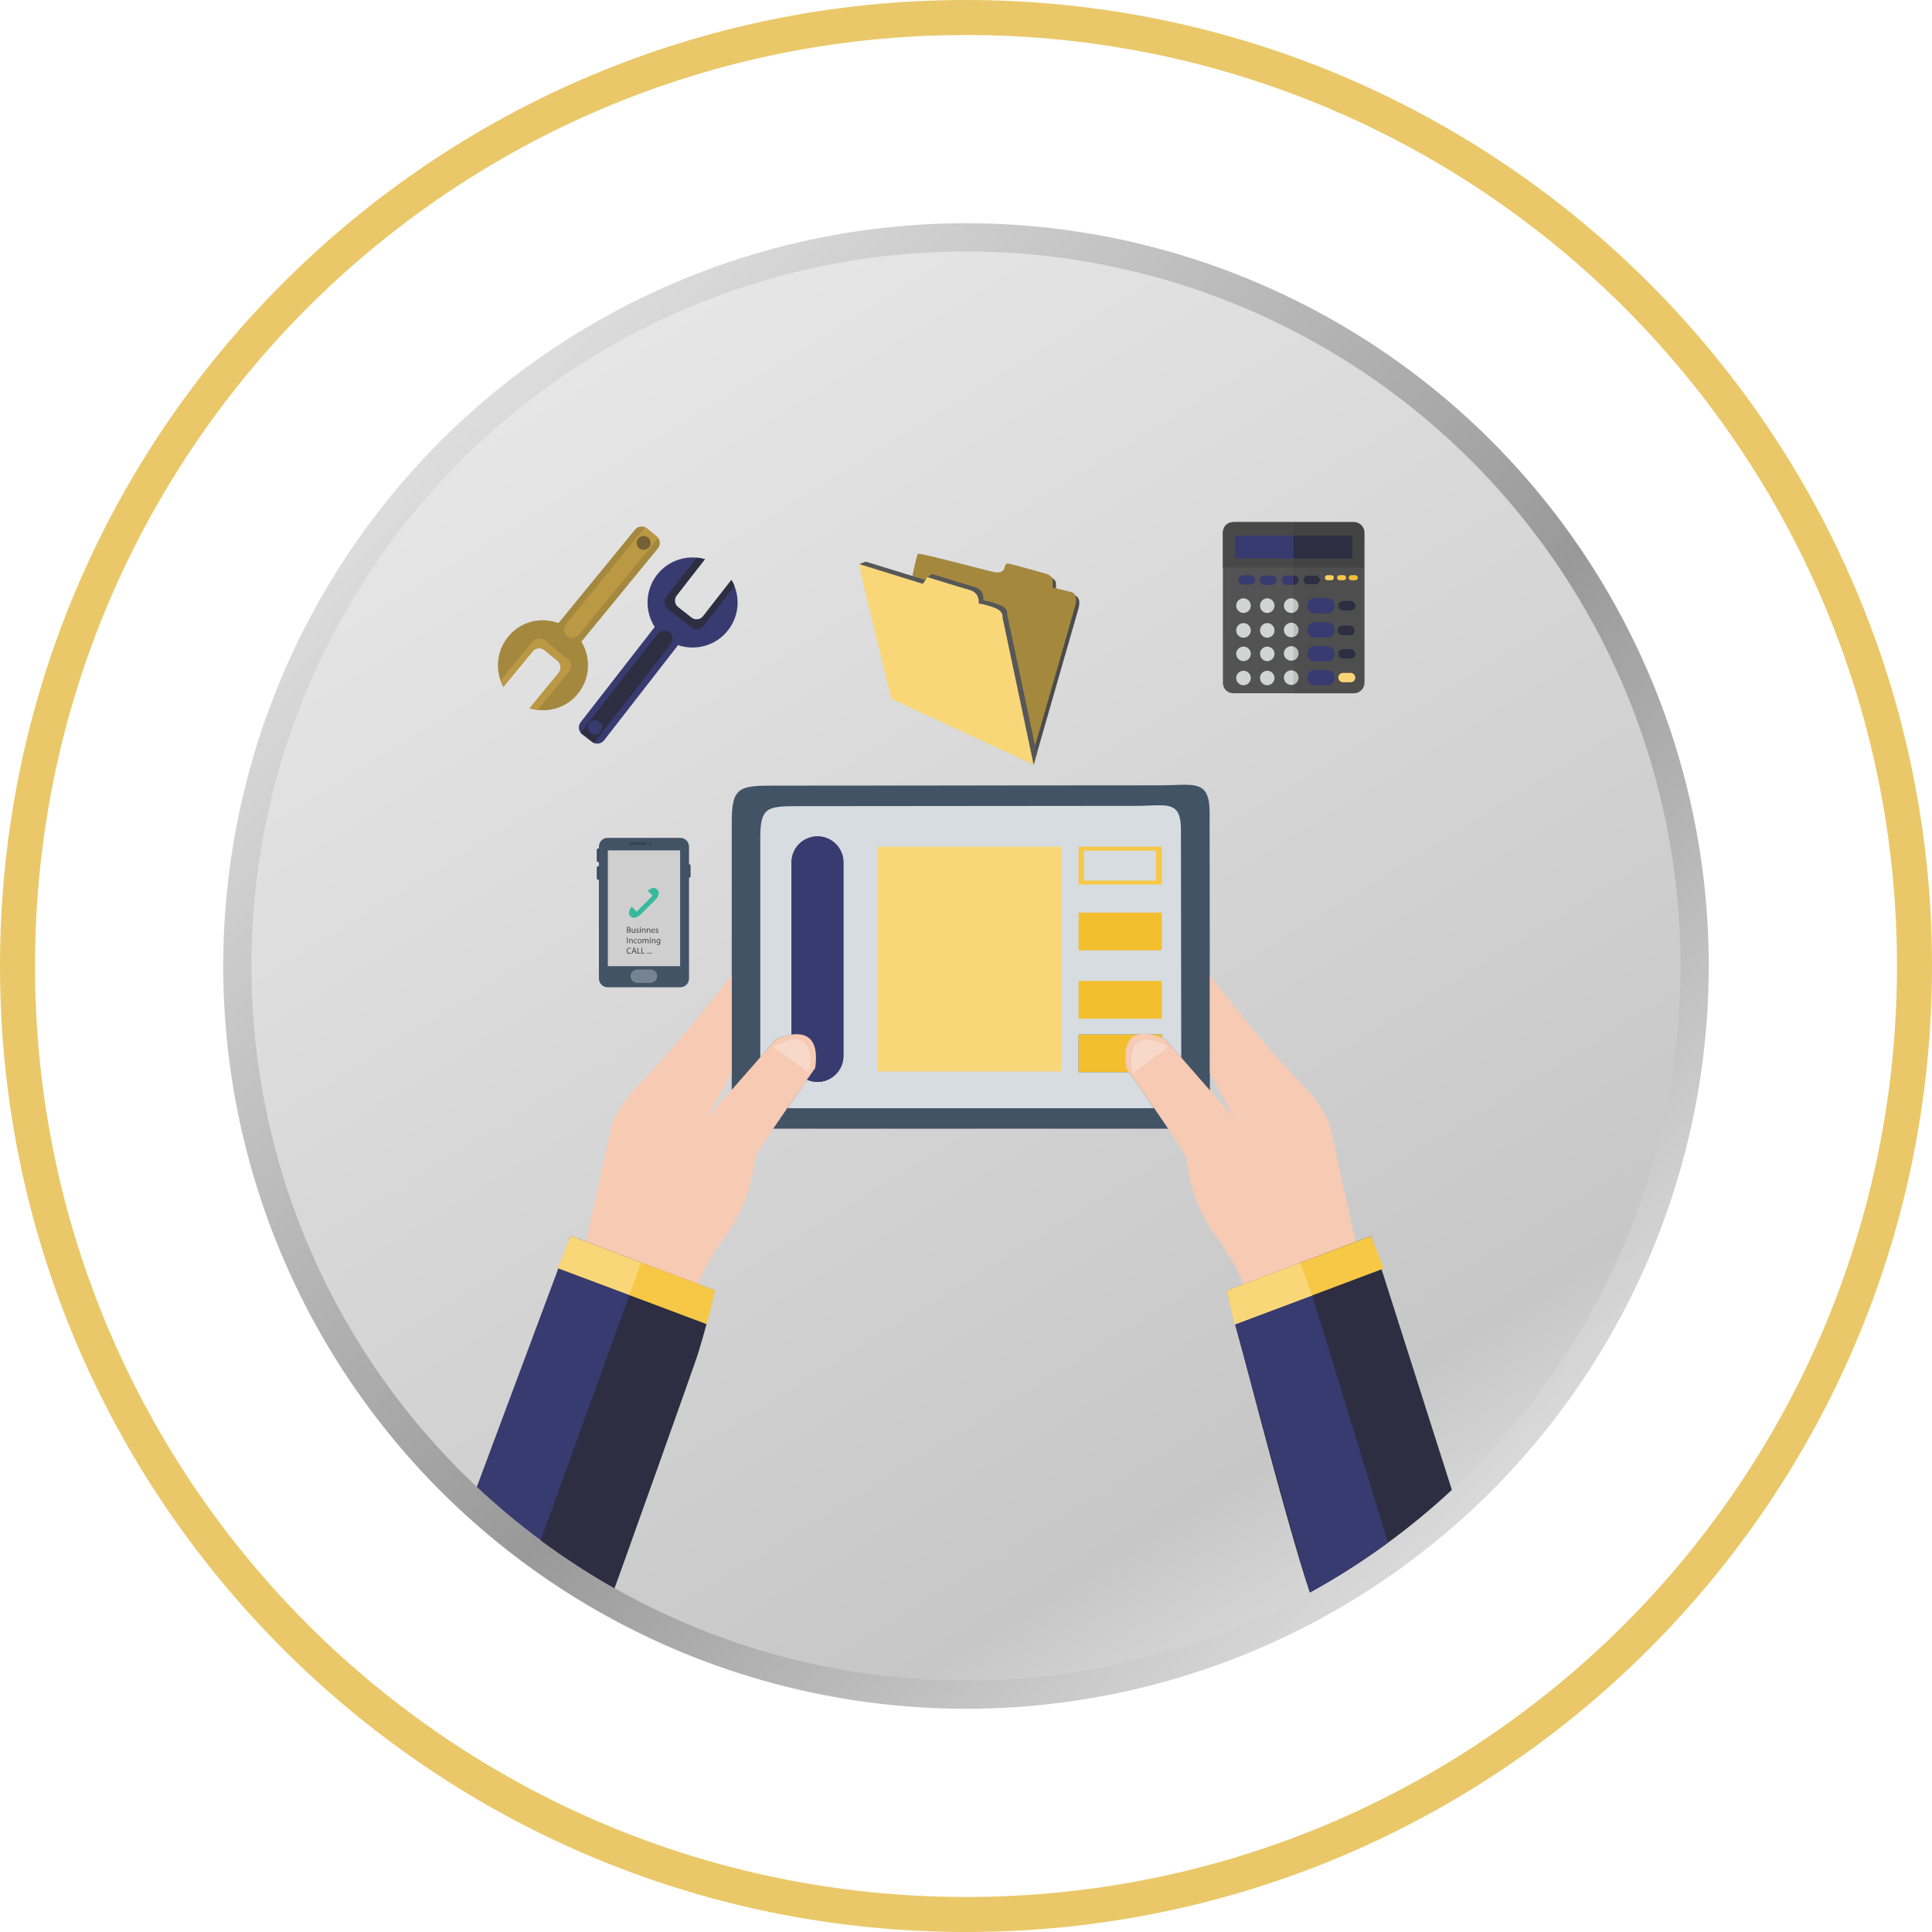 <?xml version="1.0" encoding="UTF-8"?>
<!DOCTYPE svg PUBLIC "-//W3C//DTD SVG 1.1//EN" "http://www.w3.org/Graphics/SVG/1.1/DTD/svg11.dtd">
<!-- Creator: CorelDRAW 2020 (64-Bit) -->
<svg xmlns="http://www.w3.org/2000/svg" xml:space="preserve" width="128px" height="128px" version="1.1" style="shape-rendering:geometricPrecision; text-rendering:geometricPrecision; image-rendering:optimizeQuality; fill-rule:evenodd; clip-rule:evenodd"
viewBox="0 0 128 128"
 xmlns:xlink="http://www.w3.org/1999/xlink"
 xmlns:xodm="http://www.corel.com/coreldraw/odm/2003">
 <defs>
  <style type="text/css">
   <![CDATA[
    .fil19 {fill:#F7A5A2;fill-rule:nonzero}
    .fil27 {fill:#F05968;fill-rule:nonzero}
    .fil25 {fill:#EF4E36;fill-rule:nonzero}
    .fil10 {fill:#F8D9C9;fill-rule:nonzero}
    .fil9 {fill:#F7CAB3;fill-rule:nonzero}
    .fil6 {fill:#F9D779;fill-rule:nonzero}
    .fil32 {fill:#F9D060;fill-rule:nonzero}
    .fil7 {fill:#F6C845;fill-rule:nonzero}
    .fil8 {fill:#F4BF2F;fill-rule:nonzero}
    .fil1 {fill:#EAC869;fill-rule:nonzero}
    .fil4 {fill:#D6DCE0;fill-rule:nonzero}
    .fil29 {fill:#D2D4D4;fill-rule:nonzero}
    .fil35 {fill:#D0CFCF;fill-rule:nonzero}
    .fil12 {fill:#C55C57;fill-rule:nonzero}
    .fil11 {fill:#BB4A3F;fill-rule:nonzero}
    .fil14 {fill:#C7A291;fill-rule:nonzero}
    .fil33 {fill:#BCBFBF;fill-rule:nonzero}
    .fil17 {fill:#BB9843;fill-rule:nonzero}
    .fil16 {fill:#944A47;fill-rule:nonzero}
    .fil15 {fill:#A4883E;fill-rule:nonzero}
    .fil18 {fill:#756137;fill-rule:nonzero}
    .fil24 {fill:#79CDD4;fill-rule:nonzero}
    .fil28 {fill:#84C44C;fill-rule:nonzero}
    .fil36 {fill:#768492;fill-rule:nonzero}
    .fil21 {fill:#565757;fill-rule:nonzero}
    .fil22 {fill:#535353;fill-rule:nonzero}
    .fil30 {fill:#4E4E4E;fill-rule:nonzero}
    .fil20 {fill:#4B4B4B;fill-rule:nonzero}
    .fil23 {fill:#494848;fill-rule:nonzero}
    .fil39 {fill:#474746;fill-rule:nonzero}
    .fil31 {fill:#434343;fill-rule:nonzero}
    .fil38 {fill:#34BA9C;fill-rule:nonzero}
    .fil26 {fill:#456EB4;fill-rule:nonzero}
    .fil3 {fill:#435366;fill-rule:nonzero}
    .fil37 {fill:#38414D;fill-rule:nonzero}
    .fil34 {fill:#36485A;fill-rule:nonzero}
    .fil13 {fill:#2D2E42;fill-rule:nonzero}
    .fil5 {fill:#383B6F;fill-rule:nonzero}
    .fil2 {fill:url(#id0)}
    .fil0 {fill:url(#id1)}
   ]]>
  </style>
  <linearGradient id="id0" gradientUnits="userSpaceOnUse" x1="93.42" y1="113.41" x2="38.46" y2="24.13">
   <stop offset="0" style="stop-opacity:1; stop-color:#E6E6E6"/>
   <stop offset="0.18" style="stop-opacity:1; stop-color:#C7C7C7"/>
   <stop offset="1" style="stop-opacity:1; stop-color:#E6E6E6"/>
  </linearGradient>
  <linearGradient id="id1" gradientUnits="userSpaceOnUse" x1="28.18" y1="19.46" x2="107.09" y2="102.28">
   <stop offset="0" style="stop-opacity:1; stop-color:#E6E6E6"/>
   <stop offset="0.569" style="stop-opacity:1; stop-color:#999999"/>
   <stop offset="1" style="stop-opacity:1; stop-color:#E6E6E6"/>
  </linearGradient>
 </defs>
 <g id="Capa_x0020_1">
  <circle class="fil0" cx="64" cy="64" r="49.21"/>
  <path class="fil1" d="M64 0c17.67,0 33.67,7.16 45.25,18.75 11.59,11.58 18.75,27.58 18.75,45.25 0,17.67 -7.16,33.67 -18.75,45.25 -11.58,11.59 -27.58,18.75 -45.25,18.75 -17.67,0 -33.67,-7.16 -45.25,-18.75 -11.59,-11.58 -18.75,-27.58 -18.75,-45.25 0,-17.67 7.16,-33.67 18.75,-45.25 11.58,-11.59 27.58,-18.75 45.25,-18.75zm43.62 20.38c-11.17,-11.16 -26.59,-18.06 -43.62,-18.06 -17.03,0 -32.45,6.9 -43.62,18.06 -11.16,11.17 -18.06,26.59 -18.06,43.62 0,17.03 6.9,32.45 18.06,43.62 11.17,11.16 26.59,18.06 43.62,18.06 17.03,0 32.45,-6.9 43.62,-18.06 11.16,-11.17 18.06,-26.59 18.06,-43.62 0,-17.03 -6.9,-32.45 -18.06,-43.62z"/>
  <circle class="fil2" cx="64" cy="64" r="47.34"/>
  <path class="fil3" d="M80.16 72.63c0,2.28 -0.3,2.15 -2.58,2.15l-26.61 0c-2.28,0 -2.49,-0.21 -2.49,-2.5l0 -17.82c0,-2.28 0.47,-2.41 2.75,-2.41l25.57 -0.02c2.28,0 3.34,-0.46 3.34,1.82l0.02 18.78z"/>
  <path class="fil4" d="M76.46 73.42c-0.14,0 -0.3,0 -0.47,0l-23.42 0c-0.15,0 -0.28,0 -0.41,-0.01 0.48,-0.7 0.96,-1.38 1.3,-1.88 0.22,0.1 0.45,0.15 0.7,0.15 0.95,0 1.72,-0.77 1.72,-1.72l0 -12.83c0,-0.95 -0.77,-1.72 -1.72,-1.72 -0.95,0 -1.72,0.77 -1.72,1.72l0 11.42c-0.55,0.08 -1.04,0.32 -1.04,0.32l-1.03 1.18 0 -14.52c0,-2.01 0.42,-2.12 2.43,-2.12l22.51 -0.02c0.57,0 1.06,-0.04 1.46,-0.04 1,0 1.47,0.21 1.47,1.64l0.02 15.08 -1.03 -1.18c0,0 -0.1,-0.05 -0.26,-0.12l0 -0.23 -0.77 0c-0.14,-0.03 -0.28,-0.04 -0.42,-0.04 -0.12,0 -0.24,0.01 -0.36,0.04l-3.96 0 0 2.49 3.35 0c0.31,0.44 0.97,1.39 1.65,2.39z"/>
  <path class="fil5" d="M55.88 69.96c0,0.95 -0.77,1.72 -1.72,1.72 -0.95,0 -1.72,-0.77 -1.72,-1.72l0 -12.83c0,-0.95 0.77,-1.72 1.72,-1.72 0.95,0 1.72,0.77 1.72,1.72l0 12.83z"/>
  <polygon class="fil6" points="58.12,70.99 70.34,70.99 70.34,56.1 58.12,56.1 "/>
  <path class="fil7" d="M76.59 58.34l-4.78 0 0 -1.98 4.78 0 0 1.98zm-5.13 -2.24l0 2.5 5.51 0 0 -2.5 -5.51 0z"/>
  <polygon class="fil8" points="71.46,62.96 76.97,62.96 76.97,60.46 71.46,60.46 "/>
  <polygon class="fil8" points="71.46,67.49 76.97,67.49 76.97,64.99 71.46,64.99 "/>
  <polygon class="fil8" points="71.46,71.03 76.97,71.03 76.97,68.54 71.46,68.54 "/>
  <path class="fil9" d="M38.84 82.22l1.63 -7.41c0,0 0.09,-1.2 2.24,-3.36 2.15,-2.15 5.77,-6.84 5.77,-6.84l0 6.46 -1.64 3.01 4.56 -5.21c0,0 3.1,-1.56 2.61,1.89 0,0 -3.9,5.52 -3.98,5.95 -0.09,0.43 -0.18,2.66 -1.9,5.08 -1.72,2.4 -1.8,3.18 -1.8,3.18l-0.35 0.52 -7.14 -3.27z"/>
  <path class="fil5" d="M37.8 81.87l9.56 3.62c0,0 -5.12,15.7 -6.66,19.73 -3.3,-1.87 -6.36,-4.13 -9.11,-6.71l6.21 -16.64z"/>
  <path class="fil6" d="M47.36 85.49l-9.56 -3.62 -0.85 2.15 9.86 3.7c0.36,-1.31 0.55,-2.23 0.55,-2.23z"/>
  <path class="fil10" d="M53.59 71.07l-2.36 -1.73c0.63,-0.34 1.09,-0.47 1.44,-0.47 1.42,0 0.92,2.2 0.92,2.2z"/>
  <path class="fil11" d="M45.26 92.45c0,0 0,0 0,0 0,0 0,0 0,0zm0 -0.01c0,0 0,0 0.01,0 -0.01,0 -0.01,0 -0.01,0zm0.01 -0.01c0,0 0,0 0,0 0,0 0,0 0,0zm0.01 -0.02c0,0 0,0 0,0 0,0 0,0 0,0zm0 -0.01c0,0 0,0 0,0 0,0 0,0 0,0zm0 0c0.01,-0.01 0.01,-0.01 0.01,-0.01 0,0 0,0 -0.01,0.01zm0.01 -0.02c0,0 0,0 0,-0.01l0 0c0,0.01 0,0.01 0,0.01zm0.02 -0.04c0,0 0,0 0,0 0,0 0,0 0,0zm0 -0.01c0,-0.01 0,-0.01 0.01,-0.01 -0.01,0 -0.01,0 -0.01,0.01zm0.01 -0.02c0,0 0,-0.01 0,-0.01 0,0 0,0.01 0,0.01zm0.01 -0.02c0,0 0,-0.01 0,-0.01 0,0 0,0.01 0,0.01zm0 -0.02c0.01,0 0.01,0 0.01,-0.01 0,0.01 0,0.01 -0.01,0.01zm0.01 -0.02c0,0 0,0 0,0 0,0 0,0 0,0zm0.01 -0.01c0,-0.01 0,-0.01 0,-0.01 0,0 0,0 0,0.01zm0.01 -0.02c0,-0.01 0,-0.01 0,-0.01 0,0 0,0 0,0.01zm0 -0.02c0,0 0.01,-0.01 0.01,-0.01 0,0 -0.01,0.01 -0.01,0.01zm0.01 -0.02c0,0 0,-0.01 0,-0.01 0,0 0,0.01 0,0.01zm0.01 -0.01c0,-0.01 0,-0.01 0,-0.02 0,0.01 0,0.01 0,0.02zm0 -0.02c0.01,-0.01 0.01,-0.01 0.01,-0.02 0,0.01 0,0.01 -0.01,0.02zm0.01 -0.02c0,-0.01 0.01,-0.01 0.01,-0.02 0,0.01 -0.01,0.01 -0.01,0.02zm0.01 -0.02c0,-0.01 0,-0.01 0,-0.02 0,0.01 0,0.01 0,0.02zm0.01 -0.02c0,0 0,-0.01 0,-0.01 0,0 0,0.01 0,0.01zm0 -0.02c0.01,-0.01 0.01,-0.02 0.02,-0.04 -0.01,0.02 -0.01,0.03 -0.02,0.04zm0.02 -0.04c0.3,-0.77 0.57,-1.57 0.81,-2.33l0 0c-0.24,0.76 -0.51,1.56 -0.81,2.33z"/>
  <path class="fil12" d="M46.24 89.7l0 0c0.22,-0.71 0.41,-1.38 0.57,-1.98l0 0c-0.16,0.6 -0.35,1.27 -0.57,1.98zm0.7 -2.44c0.04,-0.18 0.08,-0.35 0.13,-0.51 0,0 0,0 0,0 0,-0.01 0,-0.01 0,-0.01 0.04,-0.19 0.09,-0.37 0.12,-0.52 -0.06,0.28 -0.15,0.64 -0.25,1.04zm0.41 -1.76c0.01,0 0.01,-0.01 0.01,-0.01l0 0c0,0 0,0 0,0l0 0c0,0 0,0 -0.01,0.01z"/>
  <path class="fil13" d="M35.82 102.05l5.88 -16.25 5.11 1.92c-0.16,0.6 -0.35,1.27 -0.57,1.98 -0.24,0.76 -5.22,14.72 -5.53,15.52 -1.7,-0.96 -3.33,-2.02 -4.89,-3.17zm11.25 -15.3c0,0 0,0 0,0 0,0 0,0 0,0zm0 -0.01c0.07,-0.3 0.13,-0.56 0.18,-0.76 -0.02,0.07 -0.04,0.15 -0.06,0.24 -0.03,0.15 -0.08,0.33 -0.12,0.52zm0.28 -1.24c0.01,0 0.01,-0.01 0.01,-0.01 0,0 0,0.01 -0.01,0.01l0 0zm0.01 -0.01c0,0 0,0 0,0l0 0c0,0 0,0 0,0z"/>
  <path class="fil7" d="M46.81 87.72l0 0 -5.11 -1.92 0.79 -2.15 4.87 1.84c0,0 0,0 0,0l0 0c0,0 0,0.01 -0.01,0.01 0,0.01 0,0.01 0,0.01 -0.01,0.05 -0.04,0.22 -0.1,0.47 -0.05,0.2 -0.11,0.46 -0.18,0.76 0,0 0,0 0,0.01 0,0 0,0 0,0 -0.05,0.16 -0.09,0.33 -0.13,0.51 -0.04,0.15 -0.08,0.3 -0.13,0.46z"/>
  <path class="fil9" d="M89.8 82.24l-1.63 -7.41c0,0 -0.09,-1.2 -2.24,-3.35 -2.16,-2.16 -5.77,-6.85 -5.77,-6.85l0 6.46 1.63 3.01 -4.56 -5.21c0,0 -3.16,-1.68 -2.6,1.89 0,0 3.89,5.52 3.98,5.95 0.08,0.43 0.17,2.67 1.89,5.08 1.72,2.41 1.81,3.18 1.81,3.18l0.34 0.52 7.15 -3.27z"/>
  <path class="fil13" d="M90.83 81.89l-9.55 3.62c0,0 3.93,15.39 5.5,20 3.42,-1.88 6.58,-4.17 9.41,-6.8l-5.36 -16.82z"/>
  <path class="fil7" d="M81.28 85.51l9.55 -3.62 0.85 2.15 -9.86 3.71c-0.35,-1.32 -0.54,-2.24 -0.54,-2.24z"/>
  <path class="fil10" d="M75.05 71.09c0,0 -0.51,-2.2 0.91,-2.2 0.35,0 0.82,0.13 1.44,0.47l-2.35 1.73z"/>
  <path class="fil11" d="M84.25 93.42c0,0 0,0 0,0 0,0 0,0 0,0zm-0.01 -0.01c0,0 0,0 0,0 0,0 0,0 0,0zm-0.01 -0.01c0,0 0,0 0,0 0,0 0,0 0,0zm-0.02 -0.01c0,0 0,0 0,0 0,0 0,0 0,0zm-0.01 -0.01c0,0 0,0 0,0 0,0 0,0 0,0zm-0.01 0c0,-0.01 0,-0.01 -0.01,-0.01 0.01,0 0.01,0 0.01,0.01zm-0.01 -0.01c-0.01,-0.01 -0.02,-0.01 -0.02,-0.02 0,0.01 0.01,0.01 0.02,0.02zm-0.03 -0.02c0,0 0,0 -0.01,-0.01 0.01,0.01 0.01,0.01 0.01,0.01zm-0.01 -0.01c-0.25,-0.18 -0.46,-0.38 -0.61,-0.61 0.15,0.23 0.36,0.43 0.61,0.61zm-0.62 -0.61c-0.01,-0.01 -0.01,-0.02 -0.02,-0.03 0.01,0.01 0.01,0.02 0.02,0.03zm-0.02 -0.03c0,-0.01 0,-0.01 -0.01,-0.01 0.01,0 0.01,0 0.01,0.01zm-0.01 -0.02c0,0 0,0 0,0 0,0 0,0 0,0zm0 -0.01c-0.01,0 -0.01,-0.01 -0.02,-0.02 0.01,0.01 0.01,0.02 0.02,0.02zm-0.02 -0.02c0,0 0,-0.01 0,-0.01 0,0 0,0.01 0,0.01zm0 -0.01c-0.01,0 -0.01,-0.01 -0.01,-0.01 0,0 0,0.01 0.01,0.01zm-0.01 -0.01c0,0 0,-0.01 -0.01,-0.01 0.01,0 0.01,0.01 0.01,0.01zm-0.01 -0.01c0,-0.01 0,-0.01 0,-0.01 0,0 0,0 0,0.01zm-0.01 -0.02c0,0 0,0 0,0 0,0 0,0 0,0zm0 -0.01c0,0 -0.01,0 -0.01,0 0,0 0.01,0 0.01,0zm-0.01 -0.01c0,0 0,0 0,-0.01 0,0.01 0,0.01 0,0.01zm0 -0.01c-0.01,0 -0.01,0 -0.01,-0.01 0,0.01 0,0.01 0.01,0.01zm-0.01 -0.01c0,0 0,-0.01 0,-0.01 0,0 0,0.01 0,0.01zm-0.01 -0.01c0,0 0,-0.01 0,-0.01 0,0 0,0.01 0,0.01zm0 -0.01c0,-0.01 0,-0.01 -0.01,-0.01 0.01,0 0.01,0 0.01,0.01zm-0.01 -0.02c0,0 0,0 0,0 0,0 0,0 0,0zm0 -0.01c0,0 -0.01,0 -0.01,0 0,0 0.01,0 0.01,0zm-0.01 -0.01c0,0 0,0 -0.01,-0.01 0.01,0.01 0.01,0.01 0.01,0.01zm-0.01 -0.01c0,0 0,-0.01 0,-0.01 0,0 0,0.01 0,0.01zm0 -0.01c0,-0.01 -0.01,-0.01 -0.01,-0.01 0,0 0.01,0 0.01,0.01zm-0.01 -0.02c0,0 0,0 0,0 0,0 0,0 0,0zm0 -0.01c0,0 -0.01,0 -0.01,-0.01 0,0.01 0.01,0.01 0.01,0.01zm-0.01 -0.01c0,0 0,0 0,-0.01 0,0.01 0,0.01 0,0.01zm0 -0.01c0,0 -0.01,-0.01 -0.01,-0.01 0,0 0.01,0.01 0.01,0.01zm-0.01 -0.01c0,-0.01 0,-0.01 0,-0.01 0,0 0,0 0,0.01zm0 -0.01c0,-0.01 -0.01,-0.01 -0.01,-0.01l0 0c0,0 0.01,0 0.01,0.01zm-0.02 -0.05c0,0 0,0 0,0 0,0 0,0 0,0zm-0.01 -0.02c0,0 0,0 0,0 0,0 0,0 0,0zm-0.01 -0.01c0,0 0,-0.01 0,-0.01 0,0 0,0.01 0,0.01zm0 -0.02c0,0 0,0 -0.01,-0.01 0.01,0.01 0.01,0.01 0.01,0.01zm-0.01 -0.02c0,0 0,0 0,-0.01 0,0.01 0,0.01 0,0.01zm-0.01 -0.01c0,-0.01 0,-0.01 0,-0.01 0,0 0,0 0,0.01zm0 -0.02c0,-0.01 0,-0.01 -0.01,-0.01 0.01,0 0.01,0 0.01,0.01zm-0.01 -0.02c0,0 0,-0.01 0,-0.01 0,0 0,0.01 0,0.01zm-0.01 -0.02c0,0 0,-0.01 0,-0.01 0,0 0,0.01 0,0.01zm0 -0.02c0,0 -0.01,0 -0.01,-0.01 0,0.01 0.01,0.01 0.01,0.01zm-0.01 -0.02c0,0 -0.01,0 -0.01,0 0,0 0.01,0 0.01,0zm-0.01 -0.01c0,-0.01 0,-0.01 0,-0.01 0,0 0,0 0,0.01zm0 -0.02c-0.01,-0.01 -0.01,-0.01 -0.01,-0.01 0,0 0,0 0.01,0.01zm-0.01 -0.02c-0.01,0 -0.01,-0.01 -0.01,-0.01 0,0 0,0.01 0.01,0.01zm-0.01 -0.02c0,0 0,-0.01 -0.01,-0.01 0.01,0 0.01,0.01 0.01,0.01zm-0.01 -0.02c-0.48,-1.22 -0.88,-2.49 -1.19,-3.59l0 0c0.31,1.1 0.72,2.37 1.19,3.59z"/>
  <path class="fil12" d="M82.03 88.5c-0.45,-1.58 -0.71,-2.8 -0.75,-2.97 0,-0.01 0,-0.02 0,-0.02 0,0.03 0.1,0.51 0.29,1.25 0,0 0,0 0,0.01 0,0 0,0 0,0 0.07,0.29 0.16,0.62 0.25,0.98l0 0c0.07,0.23 0.14,0.48 0.21,0.75l0 0zm-0.75 -2.99l1.1 -0.42 0 0 -1.1 0.42z"/>
  <polygon class="fil14" points="82.38,85.09 82.38,85.09 86.14,83.67 "/>
  <path class="fil5" d="M86.79 105.5c-0.86,-2.7 -4.47,-15.97 -4.76,-17 -0.07,-0.27 -0.14,-0.52 -0.21,-0.76l5.12 -1.91 5.02 16.37c-1.64,1.21 -3.37,2.31 -5.17,3.3zm-5.22 -18.73c0,0 0,0 0,0 0,0 0,0 0,0zm0 -0.01c-0.19,-0.74 -0.29,-1.22 -0.29,-1.25l0 0c0,0.03 0.1,0.51 0.29,1.25z"/>
  <path class="fil6" d="M81.82 87.75c-0.09,-0.36 -0.18,-0.69 -0.25,-0.98 0,0 0,0 0,0 0,-0.01 0,-0.01 0,-0.01 -0.19,-0.74 -0.29,-1.22 -0.29,-1.25 0,0 0,0 0,0l0 0 4.86 -1.84 0.8 2.16 -5.12 1.92z"/>
  <path class="fil15" d="M38.52 42.51c0,0 0.01,-0.01 0.01,-0.01l5.06 -6.17c0.19,-0.24 0.16,-0.59 -0.08,-0.79l-0.65 -0.53c-0.24,-0.2 -0.59,-0.16 -0.79,0.08l-5.05 6.17c-0.01,0 -0.01,0.01 -0.02,0.02 -1.16,-0.43 -2.51,-0.11 -3.33,0.9 -0.8,0.97 -0.88,2.29 -0.32,3.33l1.94 -2.36c0.19,-0.24 0.54,-0.27 0.78,-0.08l0.87 0.71c0.24,0.2 0.27,0.55 0.08,0.79l-1.93 2.35c1.12,0.35 2.4,0.02 3.19,-0.95 0.83,-1.01 0.88,-2.4 0.24,-3.46z"/>
  <path class="fil16" d="M33.17 45.09c0,0 0,-0.01 0,-0.01l0 0c0,0 0,0.01 0,0.01z"/>
  <path class="fil17" d="M35.63 47.04c-0.19,-0.02 -0.37,-0.06 -0.54,-0.12l0 0 1.93 -2.35c0.08,-0.11 0.12,-0.23 0.12,-0.36 0,-0.16 -0.07,-0.32 -0.2,-0.43l-0.87 -0.71c-0.1,-0.08 -0.23,-0.12 -0.35,-0.12 -0.16,0 -0.32,0.06 -0.43,0.2l-1.94 2.36 0 0c-0.07,-0.14 -0.13,-0.28 -0.18,-0.42 0,0 0,-0.01 0,-0.01l2.12 -2.59c0.11,-0.13 0.27,-0.2 0.43,-0.2 0.13,0 0.25,0.04 0.36,0.12l1.56 1.28c0.24,0.2 0.28,0.55 0.08,0.79l-2.09 2.56z"/>
  <path class="fil17" d="M37.88 42.26c-0.12,0 -0.23,-0.04 -0.33,-0.11 -0.23,-0.2 -0.25,-0.58 -0.02,-0.85l5.21 -6.36c0.04,0.02 0.08,0.04 0.12,0.07l0.65 0.53c0.03,0.03 0.07,0.07 0.09,0.1l-5.21 6.37c-0.13,0.16 -0.32,0.25 -0.51,0.25zm4.76 -6.75c-0.13,0 -0.27,0.06 -0.36,0.17 -0.16,0.19 -0.13,0.48 0.07,0.64 0.08,0.07 0.19,0.11 0.29,0.11 0.13,0 0.26,-0.06 0.36,-0.17 0.16,-0.2 0.13,-0.49 -0.07,-0.65 -0.08,-0.07 -0.19,-0.1 -0.29,-0.1z"/>
  <path class="fil18" d="M42.64 36.43c-0.1,0 -0.21,-0.04 -0.29,-0.11 -0.2,-0.16 -0.23,-0.45 -0.07,-0.64 0.09,-0.11 0.23,-0.17 0.36,-0.17 0.1,0 0.21,0.03 0.29,0.1 0.2,0.16 0.23,0.45 0.07,0.65 -0.1,0.11 -0.23,0.17 -0.36,0.17z"/>
  <path class="fil5" d="M43.38 41.54c0,0.01 -0.01,0.01 -0.02,0.02l-4.89 6.29c-0.19,0.25 -0.15,0.6 0.1,0.79l0.66 0.51c0.24,0.19 0.59,0.15 0.79,-0.1l4.89 -6.29c0,0 0.01,-0.01 0.01,-0.02 1.17,0.4 2.52,0.04 3.32,-0.99 0.77,-0.99 0.82,-2.31 0.22,-3.33l-1.87 2.4c-0.19,0.25 -0.54,0.29 -0.78,0.1l-0.88 -0.69c-0.25,-0.18 -0.29,-0.54 -0.1,-0.78l1.87 -2.4c-1.14,-0.33 -2.4,0.05 -3.17,1.03 -0.8,1.04 -0.82,2.43 -0.15,3.46z"/>
  <g>
   <path class="fil16" d="M48.66 38.84c-0.05,-0.15 -0.12,-0.28 -0.2,-0.42 0.08,0.14 0.15,0.27 0.2,0.42l0 0 0 0zm-1.98 -1.8c0,0 0,0 0,0 0,0 0,0 0,0zm-0.01 0c0,0 -0.01,0 -0.01,0 0,0 0.01,0 0.01,0zm-0.02 -0.01c0,0 0,0 -0.01,0 0.01,0 0.01,0 0.01,0zm-0.01 0c-0.01,0 -0.01,0 -0.01,0 0,0 0,0 0.01,0zm-0.02 0c0,-0.01 0,-0.01 -0.01,-0.01 0.01,0 0.01,0 0.01,0.01zm-0.02 -0.01l0 0 0 0zm-0.02 0c0,0 0,0 0,0 0,0 0,0 0,0z"/>
  </g>
  <path class="fil13" d="M46.16 41.7c-0.12,0 -0.24,-0.04 -0.34,-0.12l-1.59 -1.24c-0.25,-0.19 -0.29,-0.54 -0.1,-0.79l2.03 -2.6c0.14,0.01 0.28,0.03 0.42,0.07 0,0 0,0 0,0 0.01,0 0.01,0 0.02,0l0 0c0,0 0.01,0 0.01,0 0.01,0 0.01,0 0.01,0.01 0,0 0,0 0.01,0 0,0 0,0 0.01,0 0,0 0,0 0,0 0.01,0 0.01,0 0.01,0 0.01,0.01 0.01,0.01 0.01,0.01 0,0 0.01,0 0.01,0 0,0 0.01,0 0.01,0 0,0 0,0 0,0 0.01,0 0.01,0.01 0.02,0.01l-1.87 2.4c-0.08,0.1 -0.12,0.22 -0.12,0.35 0,0.16 0.08,0.33 0.22,0.43l0.88 0.69c0.1,0.08 0.22,0.12 0.34,0.12 0.17,0 0.33,-0.07 0.44,-0.22l1.87 -2.4 0 0c0.08,0.14 0.15,0.27 0.2,0.42l-2.05 2.64c-0.11,0.14 -0.28,0.22 -0.45,0.22z"/>
  <path class="fil19" d="M39.23 49.15l0 0 -0.66 -0.51c0,0 -0.01,-0.01 -0.01,-0.01 0,0 0.01,0.01 0.01,0.01l0.66 0.51 0 0zm-0.67 -0.52c0,0 0,0 0,0 0,0 0,0 0,0z"/>
  <path class="fil13" d="M39.35 49.22c-0.04,-0.01 -0.08,-0.04 -0.12,-0.07l0 0 -0.66 -0.51c0,0 -0.01,-0.01 -0.01,-0.01 0,0 0,0 0,0 0,0 0,0 0,0 -0.04,-0.03 -0.07,-0.06 -0.09,-0.09l5.05 -6.49c0.13,-0.18 0.33,-0.27 0.52,-0.27 0.11,0 0.22,0.03 0.31,0.1 0.25,0.19 0.27,0.57 0.05,0.85l-5.05 6.49zm0.08 -1.49c-0.14,0 -0.28,0.06 -0.37,0.18 -0.16,0.2 -0.12,0.49 0.08,0.64 0.09,0.07 0.19,0.1 0.28,0.1 0.14,0 0.28,-0.06 0.37,-0.18 0.16,-0.2 0.12,-0.49 -0.08,-0.64 -0.09,-0.07 -0.19,-0.1 -0.28,-0.1z"/>
  <path class="fil5" d="M39.42 48.65c-0.09,0 -0.19,-0.03 -0.28,-0.1 -0.2,-0.15 -0.24,-0.44 -0.08,-0.64 0.09,-0.12 0.23,-0.18 0.37,-0.18 0.09,0 0.19,0.03 0.28,0.1 0.2,0.15 0.24,0.44 0.08,0.64 -0.09,0.12 -0.23,0.18 -0.37,0.18z"/>
  <path class="fil20" d="M60.55 38.85c0,0 0.38,-1.95 0.49,-1.95 0.1,0 0.48,0.05 2.06,0.45 1.57,0.41 2.91,0.75 2.91,0.75 0,0 0.58,0.17 0.72,-0.23 0.14,-0.39 0.07,-0.39 0.86,-0.18 0.79,0.2 1.99,0.55 1.99,0.55 0,0 0.38,0.13 0.38,0.41 0,0.27 0,0.48 0,0.48l1.24 0.31c0,0 0.48,0.1 0.24,0.92 -0.24,0.83 -2.96,10.3 -2.96,10.3l-7.93 -11.81z"/>
  <path class="fil15" d="M60.35 38.65c0,0 0.38,-1.96 0.48,-1.96 0.1,0 0.48,0.06 2.06,0.46 1.58,0.4 2.91,0.74 2.91,0.74 0,0 0.59,0.17 0.73,-0.22 0.13,-0.4 0.06,-0.4 0.85,-0.19 0.79,0.21 1.99,0.55 1.99,0.55 0,0 0.38,0.14 0.38,0.41 0,0.28 0,0.48 0,0.48l1.24 0.31c0,0 0.48,0.1 0.24,0.93 -0.24,0.82 -2.95,10.29 -2.95,10.29l-7.93 -11.8z"/>
  <path class="fil21" d="M68.69 49.95l-1.96 -9.24c0,0 0.11,-0.42 -0.55,-0.65 -0.65,-0.25 -1.03,-0.28 -1.03,-0.28 0,0 0.12,-0.69 -0.59,-0.89 -0.71,-0.21 -2.81,-0.86 -2.81,-0.86l-0.3 0.21 0 0.23 -4.09 -1.26 -0.4 0.14 2.39 8.75 9.13 4.56 0.21 -0.71z"/>
  <path class="fil6" d="M68.48 50.66l-2.06 -9.75c0,0 0.11,-0.41 -0.54,-0.65 -0.66,-0.24 -1.04,-0.27 -1.04,-0.27 0,0 0.12,-0.69 -0.59,-0.9 -0.71,-0.2 -2.8,-0.85 -2.8,-0.85l-0.31 0.44 -4.09 -1.27c0,0 -0.2,-0.34 0,0.65 0.21,1 2,8.24 2,8.24l9.43 4.36z"/>
  <path class="fil22" d="M90.39 45.24c0,0.38 -0.31,0.69 -0.69,0.69l-7.99 0c-0.39,0 -0.69,-0.31 -0.69,-0.69l0 -9.96c0,-0.38 0.3,-0.69 0.69,-0.69l7.99 0c0.38,0 0.69,0.31 0.69,0.69l0 9.96z"/>
  <path class="fil23" d="M85.7 37.6l-4.68 0 0 -2.32c0,-0.38 0.3,-0.69 0.69,-0.69l7.99 0c0.38,0 0.69,0.31 0.69,0.69l0 0c0,-0.38 -0.34,-0.69 -0.77,-0.69l-3.92 0 0 0.89 -3.89 0 0 1.52 3.89 0 0 0.6z"/>
  <polygon class="fil5" points="81.81,37 89.6,37 89.6,35.48 81.81,35.48 "/>
  <path class="fil5" d="M83.16 38.42c0,0.17 -0.14,0.31 -0.32,0.31l-0.49 0c-0.17,0 -0.31,-0.14 -0.31,-0.31 0,-0.17 0.14,-0.31 0.31,-0.31l0.49 0c0.18,0 0.32,0.14 0.32,0.31z"/>
  <path class="fil5" d="M84.58 38.44c0,0.17 -0.15,0.31 -0.32,0.31l-0.49 0c-0.17,0 -0.31,-0.14 -0.31,-0.31 0,-0.17 0.14,-0.31 0.31,-0.31l0.49 0c0.17,0 0.32,0.14 0.32,0.31z"/>
  <path class="fil5" d="M86.03 38.44c0,0.17 -0.14,0.31 -0.32,0.31l-0.49 0c-0.17,0 -0.3,-0.14 -0.3,-0.31 0,-0.17 0.13,-0.31 0.3,-0.31l0.49 0c0.18,0 0.32,0.14 0.32,0.31z"/>
  <path class="fil5" d="M88.43 40.13c0,0.28 -0.23,0.51 -0.51,0.51l-0.8 0c-0.29,0 -0.51,-0.23 -0.51,-0.51 0,-0.29 0.22,-0.51 0.51,-0.51l0.8 0c0.28,0 0.51,0.22 0.51,0.51z"/>
  <path class="fil5" d="M88.43 41.74c0,0.28 -0.23,0.51 -0.51,0.51l-0.8 0c-0.29,0 -0.51,-0.23 -0.51,-0.51 0,-0.28 0.22,-0.51 0.51,-0.51l0.8 0c0.28,0 0.51,0.23 0.51,0.51z"/>
  <path class="fil5" d="M88.43 43.32c0,0.28 -0.23,0.51 -0.51,0.51l-0.8 0c-0.29,0 -0.51,-0.23 -0.51,-0.51 0,-0.28 0.22,-0.51 0.51,-0.51l0.8 0c0.28,0 0.51,0.23 0.51,0.51z"/>
  <path class="fil5" d="M88.43 44.89c0,0.29 -0.23,0.51 -0.51,0.51l-0.8 0c-0.29,0 -0.51,-0.22 -0.51,-0.51 0,-0.28 0.22,-0.51 0.51,-0.51l0.8 0c0.28,0 0.51,0.23 0.51,0.51z"/>
  <path class="fil24" d="M87.46 38.42c0,0.17 -0.14,0.31 -0.31,0.31l-0.49 0c-0.18,0 -0.31,-0.14 -0.31,-0.31 0,-0.17 0.13,-0.31 0.31,-0.31l0.49 0c0.17,0 0.31,0.14 0.31,0.31z"/>
  <path class="fil13" d="M89.79 40.13c0,0.17 -0.14,0.31 -0.31,0.31l-0.49 0c-0.18,0 -0.32,-0.14 -0.32,-0.31 0,-0.18 0.14,-0.31 0.32,-0.31l0.49 0c0.17,0 0.31,0.13 0.31,0.31z"/>
  <path class="fil13" d="M89.74 41.77c0,0.17 -0.14,0.31 -0.31,0.31l-0.49 0c-0.17,0 -0.31,-0.14 -0.31,-0.31 0,-0.18 0.14,-0.32 0.31,-0.32l0.49 0c0.17,0 0.31,0.14 0.31,0.32z"/>
  <path class="fil13" d="M89.79 43.32c0,0.17 -0.14,0.31 -0.31,0.31l-0.49 0c-0.18,0 -0.32,-0.14 -0.32,-0.31 0,-0.17 0.14,-0.31 0.32,-0.31l0.49 0c0.17,0 0.31,0.14 0.31,0.31z"/>
  <path class="fil25" d="M89.79 44.89c0,0.18 -0.14,0.31 -0.31,0.31l-0.49 0c-0.18,0 -0.32,-0.13 -0.32,-0.31 0,-0.17 0.14,-0.31 0.32,-0.31l0.49 0c0.17,0 0.31,0.14 0.31,0.31z"/>
  <path class="fil26" d="M88.37 38.27c0,0.09 -0.07,0.17 -0.16,0.17l-0.27 0c-0.09,0 -0.16,-0.08 -0.16,-0.17 0,-0.09 0.07,-0.16 0.16,-0.16l0.27 0c0.09,0 0.16,0.07 0.16,0.16z"/>
  <path class="fil27" d="M89.18 38.27c0,0.09 -0.07,0.17 -0.16,0.17l-0.26 0c-0.1,0 -0.17,-0.08 -0.17,-0.17 0,-0.09 0.07,-0.16 0.17,-0.16l0.26 0c0.09,0 0.16,0.07 0.16,0.16z"/>
  <path class="fil28" d="M89.96 38.27c0,0.09 -0.08,0.17 -0.17,0.17l-0.26 0c-0.09,0 -0.17,-0.08 -0.17,-0.17 0,-0.09 0.08,-0.16 0.17,-0.16l0.26 0c0.09,0 0.17,0.07 0.17,0.16z"/>
  <path class="fil29" d="M82.87 40.13c0,0.26 -0.22,0.48 -0.49,0.48 -0.26,0 -0.48,-0.22 -0.48,-0.48 0,-0.27 0.22,-0.49 0.48,-0.49 0.27,0 0.49,0.22 0.49,0.49z"/>
  <path class="fil29" d="M82.87 41.77c0,0.26 -0.22,0.48 -0.49,0.48 -0.26,0 -0.48,-0.22 -0.48,-0.48 0,-0.27 0.22,-0.49 0.48,-0.49 0.27,0 0.49,0.22 0.49,0.49z"/>
  <path class="fil29" d="M82.87 43.32c0,0.26 -0.22,0.48 -0.49,0.48 -0.26,0 -0.48,-0.22 -0.48,-0.48 0,-0.27 0.22,-0.48 0.48,-0.48 0.27,0 0.49,0.21 0.49,0.48z"/>
  <path class="fil29" d="M82.87 44.92c0,0.26 -0.22,0.48 -0.49,0.48 -0.26,0 -0.48,-0.22 -0.48,-0.48 0,-0.27 0.22,-0.48 0.48,-0.48 0.27,0 0.49,0.21 0.49,0.48z"/>
  <path class="fil29" d="M84.44 41.77c0,0.26 -0.22,0.48 -0.48,0.48 -0.27,0 -0.48,-0.22 -0.48,-0.48 0,-0.27 0.21,-0.49 0.48,-0.49 0.26,0 0.48,0.22 0.48,0.49z"/>
  <path class="fil29" d="M84.44 43.32c0,0.26 -0.22,0.48 -0.48,0.48 -0.27,0 -0.48,-0.22 -0.48,-0.48 0,-0.27 0.21,-0.48 0.48,-0.48 0.26,0 0.48,0.21 0.48,0.48z"/>
  <path class="fil29" d="M84.44 44.92c0,0.26 -0.22,0.48 -0.48,0.48 -0.27,0 -0.48,-0.22 -0.48,-0.48 0,-0.27 0.21,-0.48 0.48,-0.48 0.26,0 0.48,0.21 0.48,0.48z"/>
  <path class="fil29" d="M86.03 41.74c0,0.27 -0.22,0.48 -0.48,0.48 -0.27,0 -0.49,-0.21 -0.49,-0.48 0,-0.27 0.22,-0.48 0.49,-0.48 0.26,0 0.48,0.21 0.48,0.48z"/>
  <path class="fil29" d="M86.03 43.29c0,0.27 -0.22,0.48 -0.48,0.48 -0.27,0 -0.49,-0.21 -0.49,-0.48 0,-0.26 0.22,-0.48 0.49,-0.48 0.26,0 0.48,0.22 0.48,0.48z"/>
  <path class="fil29" d="M86.03 44.89c0,0.27 -0.22,0.49 -0.48,0.49 -0.27,0 -0.49,-0.22 -0.49,-0.49 0,-0.26 0.22,-0.48 0.49,-0.48 0.26,0 0.48,0.22 0.48,0.48z"/>
  <path class="fil29" d="M84.44 40.13c0,0.26 -0.22,0.48 -0.48,0.48 -0.27,0 -0.48,-0.22 -0.48,-0.48 0,-0.27 0.21,-0.49 0.48,-0.49 0.26,0 0.48,0.22 0.48,0.49z"/>
  <path class="fil29" d="M86.03 40.13c0,0.26 -0.22,0.48 -0.48,0.48 -0.27,0 -0.49,-0.22 -0.49,-0.48 0,-0.27 0.22,-0.49 0.49,-0.49 0.26,0 0.48,0.22 0.48,0.49z"/>
  <path class="fil30" d="M89.62 45.93l-3.92 0 0 -0.58c0.19,-0.06 0.33,-0.24 0.33,-0.46 0,-0.21 -0.14,-0.39 -0.33,-0.45l0 -0.69c0.19,-0.07 0.33,-0.25 0.33,-0.46 0,-0.21 -0.14,-0.39 -0.33,-0.45l0 -0.64c0.19,-0.07 0.33,-0.25 0.33,-0.46 0,-0.21 -0.14,-0.39 -0.33,-0.46l0 -0.7c0.19,-0.06 0.33,-0.24 0.33,-0.45 0,-0.22 -0.14,-0.39 -0.33,-0.46l0 -0.92 0.01 0c0.18,0 0.32,-0.14 0.32,-0.31 0,-0.17 -0.14,-0.31 -0.32,-0.31l-0.01 0 0 -0.53 4.69 0 0 7.64c0,0.38 -0.34,0.69 -0.77,0.69zm-2.5 -1.55c-0.29,0 -0.51,0.23 -0.51,0.51 0,0.29 0.22,0.51 0.51,0.51l0.8 0c0.28,0 0.51,-0.22 0.51,-0.51 0,-0.28 -0.23,-0.51 -0.51,-0.51l-0.8 0zm1.87 0.2c-0.18,0 -0.32,0.14 -0.32,0.31 0,0.18 0.14,0.31 0.32,0.31l0.49 0c0.17,0 0.31,-0.13 0.31,-0.31 0,-0.17 -0.14,-0.31 -0.31,-0.31l-0.49 0zm-1.87 -1.77c-0.29,0 -0.51,0.23 -0.51,0.51 0,0.28 0.22,0.51 0.51,0.51l0.8 0c0.28,0 0.51,-0.23 0.51,-0.51 0,-0.28 -0.23,-0.51 -0.51,-0.51l-0.8 0zm1.87 0.2c-0.18,0 -0.32,0.14 -0.32,0.31 0,0.17 0.14,0.31 0.32,0.31l0.49 0c0.17,0 0.31,-0.14 0.31,-0.31 0,-0.17 -0.14,-0.31 -0.31,-0.31l-0.49 0zm-1.87 -1.78c-0.29,0 -0.51,0.23 -0.51,0.51 0,0.28 0.22,0.51 0.51,0.51l0.8 0c0.28,0 0.51,-0.23 0.51,-0.51 0,-0.28 -0.23,-0.51 -0.51,-0.51l-0.8 0zm1.82 0.22c-0.17,0 -0.31,0.14 -0.31,0.32 0,0.17 0.14,0.31 0.31,0.31l0.49 0c0.17,0 0.31,-0.14 0.31,-0.31 0,-0.18 -0.14,-0.32 -0.31,-0.32l-0.49 0zm-1.82 -1.83c-0.29,0 -0.51,0.22 -0.51,0.51 0,0.28 0.22,0.51 0.51,0.51l0.8 0c0.28,0 0.51,-0.23 0.51,-0.51 0,-0.29 -0.23,-0.51 -0.51,-0.51l-0.8 0zm1.87 0.2c-0.18,0 -0.32,0.13 -0.32,0.31 0,0.17 0.14,0.31 0.32,0.31l0.49 0c0.17,0 0.31,-0.14 0.31,-0.31 0,-0.18 -0.14,-0.31 -0.31,-0.31l-0.49 0zm-2.33 -1.71c-0.18,0 -0.31,0.14 -0.31,0.31 0,0.17 0.13,0.31 0.31,0.31l0.49 0c0.17,0 0.31,-0.14 0.31,-0.31 0,-0.17 -0.14,-0.31 -0.31,-0.31l-0.49 0zm2.87 0c-0.09,0 -0.17,0.07 -0.17,0.16 0,0.09 0.08,0.17 0.17,0.17l0.26 0c0.09,0 0.17,-0.08 0.17,-0.17 0,-0.09 -0.08,-0.16 -0.17,-0.16l-0.26 0zm-0.77 0c-0.1,0 -0.17,0.07 -0.17,0.16 0,0.09 0.07,0.17 0.17,0.17l0.26 0c0.09,0 0.16,-0.08 0.16,-0.17 0,-0.09 -0.07,-0.16 -0.16,-0.16l-0.26 0zm-0.82 0c-0.09,0 -0.16,0.07 -0.16,0.16 0,0.09 0.07,0.17 0.16,0.17l0.27 0c0.09,0 0.16,-0.08 0.16,-0.17 0,-0.09 -0.07,-0.16 -0.16,-0.16l-0.27 0z"/>
  <path class="fil31" d="M90.39 37.6l-4.69 0 0 -0.6 3.9 0 0 -1.52 -3.9 0 0 -0.89 3.92 0c0.43,0 0.77,0.31 0.77,0.69l0 2.32z"/>
  <polygon class="fil13" points="85.7,37 89.6,37 89.6,35.48 85.7,35.48 "/>
  <path class="fil13" d="M85.71 38.75l-0.01 0 0 -0.62 0.01 0c0.18,0 0.32,0.14 0.32,0.31 0,0.17 -0.14,0.31 -0.32,0.31z"/>
  <path class="fil5" d="M87.92 40.64l-0.8 0c-0.29,0 -0.51,-0.23 -0.51,-0.51 0,-0.29 0.22,-0.51 0.51,-0.51l0.8 0c0.28,0 0.51,0.22 0.51,0.51 0,0.28 -0.23,0.51 -0.51,0.51z"/>
  <path class="fil5" d="M87.92 42.25l-0.8 0c-0.29,0 -0.51,-0.23 -0.51,-0.51 0,-0.28 0.22,-0.51 0.51,-0.51l0.8 0c0.28,0 0.51,0.23 0.51,0.51 0,0.28 -0.23,0.51 -0.51,0.51z"/>
  <path class="fil5" d="M87.92 43.83l-0.8 0c-0.29,0 -0.51,-0.23 -0.51,-0.51 0,-0.28 0.22,-0.51 0.51,-0.51l0.8 0c0.28,0 0.51,0.23 0.51,0.51 0,0.28 -0.23,0.51 -0.51,0.51z"/>
  <path class="fil5" d="M87.92 45.4l-0.8 0c-0.29,0 -0.51,-0.22 -0.51,-0.51 0,-0.28 0.22,-0.51 0.51,-0.51l0.8 0c0.28,0 0.51,0.23 0.51,0.51 0,0.29 -0.23,0.51 -0.51,0.51z"/>
  <path class="fil13" d="M87.15 38.73l-0.49 0c-0.18,0 -0.31,-0.14 -0.31,-0.31 0,-0.17 0.13,-0.31 0.31,-0.31l0.49 0c0.17,0 0.31,0.14 0.31,0.31 0,0.17 -0.14,0.31 -0.31,0.31z"/>
  <path class="fil13" d="M89.48 40.44l-0.49 0c-0.18,0 -0.32,-0.14 -0.32,-0.31 0,-0.18 0.14,-0.31 0.32,-0.31l0.49 0c0.17,0 0.31,0.13 0.31,0.31 0,0.17 -0.14,0.31 -0.31,0.31z"/>
  <path class="fil13" d="M89.43 42.08l-0.49 0c-0.17,0 -0.31,-0.14 -0.31,-0.31 0,-0.18 0.14,-0.32 0.31,-0.32l0.49 0c0.17,0 0.31,0.14 0.31,0.32 0,0.17 -0.14,0.31 -0.31,0.31z"/>
  <path class="fil13" d="M89.48 43.63l-0.49 0c-0.18,0 -0.32,-0.14 -0.32,-0.31 0,-0.17 0.14,-0.31 0.32,-0.31l0.49 0c0.17,0 0.31,0.14 0.31,0.31 0,0.17 -0.14,0.31 -0.31,0.31z"/>
  <path class="fil6" d="M89.48 45.2l-0.49 0c-0.18,0 -0.32,-0.13 -0.32,-0.31 0,-0.17 0.14,-0.31 0.32,-0.31l0.49 0c0.17,0 0.31,0.14 0.31,0.31 0,0.18 -0.14,0.31 -0.31,0.31z"/>
  <path class="fil32" d="M88.21 38.44l-0.27 0c-0.09,0 -0.16,-0.08 -0.16,-0.17 0,-0.09 0.07,-0.16 0.16,-0.16l0.27 0c0.09,0 0.16,0.07 0.16,0.16 0,0.09 -0.07,0.17 -0.16,0.17z"/>
  <path class="fil7" d="M89.02 38.44l-0.26 0c-0.1,0 -0.17,-0.08 -0.17,-0.17 0,-0.09 0.07,-0.16 0.17,-0.16l0.26 0c0.09,0 0.16,0.07 0.16,0.16 0,0.09 -0.07,0.17 -0.16,0.17z"/>
  <path class="fil8" d="M89.79 38.44l-0.26 0c-0.09,0 -0.17,-0.08 -0.17,-0.17 0,-0.09 0.08,-0.16 0.17,-0.16l0.26 0c0.09,0 0.17,0.07 0.17,0.16 0,0.09 -0.08,0.17 -0.17,0.17z"/>
  <path class="fil33" d="M85.7 42.2l0 -0.92c0.19,0.07 0.33,0.25 0.33,0.46 0,0.21 -0.14,0.39 -0.33,0.46z"/>
  <path class="fil33" d="M85.7 43.75l0 -0.91c0.19,0.06 0.33,0.24 0.33,0.45 0,0.21 -0.14,0.39 -0.33,0.46z"/>
  <path class="fil33" d="M85.7 45.35l0 -0.91c0.19,0.06 0.33,0.24 0.33,0.45 0,0.22 -0.14,0.4 -0.33,0.46z"/>
  <path class="fil33" d="M85.7 40.58l0 -0.91c0.19,0.07 0.33,0.24 0.33,0.46 0,0.21 -0.14,0.39 -0.33,0.45z"/>
  <path class="fil34" d="M39.76 57.01c0,0.06 -0.05,0.11 -0.11,0.11 -0.06,0 -0.11,-0.05 -0.11,-0.11l0 -0.7c0,-0.06 0.05,-0.1 0.11,-0.1 0.06,0 0.11,0.04 0.11,0.1l0 0.7z"/>
  <path class="fil34" d="M39.76 58.18c0,0.06 -0.05,0.11 -0.11,0.11 -0.06,0 -0.11,-0.05 -0.11,-0.11l0 -0.69c0,-0.06 0.05,-0.11 0.11,-0.11 0.06,0 0.11,0.05 0.11,0.11l0 0.69z"/>
  <path class="fil34" d="M45.75 58.05c0,0.06 -0.05,0.11 -0.11,0.11 -0.06,0 -0.1,-0.05 -0.1,-0.11l0 -0.69c0,-0.06 0.04,-0.11 0.1,-0.11 0.06,0 0.11,0.05 0.11,0.11l0 0.69z"/>
  <path class="fil3" d="M45.65 64.83c0,0.32 -0.26,0.58 -0.58,0.58l-4.82 0c-0.31,0 -0.57,-0.26 -0.57,-0.58l0 -8.74c0,-0.32 0.26,-0.58 0.57,-0.58l4.82 0c0.32,0 0.58,0.26 0.58,0.58l0 8.74z"/>
  <polygon class="fil35" points="40.27,64.01 45.06,64.01 45.06,56.34 40.27,56.34 "/>
  <path class="fil36" d="M43.09 65.12l-0.86 0c-0.25,0 -0.45,-0.2 -0.45,-0.45 0,-0.24 0.2,-0.44 0.45,-0.44l0.86 0c0.25,0 0.45,0.2 0.45,0.44 0,0.25 -0.2,0.45 -0.45,0.45z"/>
  <path class="fil37" d="M42.77 55.96l-1.02 0c-0.04,0 -0.08,-0.03 -0.08,-0.07 0,-0.04 0.04,-0.08 0.08,-0.08l1.02 0c0.04,0 0.07,0.04 0.07,0.08 0,0.04 -0.03,0.07 -0.07,0.07z"/>
  <path class="fil37" d="M43.11 55.96l-0.07 0c-0.04,0 -0.07,-0.03 -0.07,-0.07 0,-0.04 0.03,-0.08 0.07,-0.08l0.07 0c0.04,0 0.07,0.04 0.07,0.08 0,0.04 -0.03,0.07 -0.07,0.07z"/>
  <path class="fil38" d="M42.91 59.02l0.33 0.32 -1.06 1.06 -0.33 -0.33c-0.18,0.22 -0.24,0.47 -0.12,0.59l0.08 0.08c0.13,0.13 0.42,0.06 0.65,-0.17l0.95 -0.95c0.23,-0.23 0.3,-0.51 0.17,-0.64l-0.08 -0.08c-0.12,-0.13 -0.37,-0.07 -0.59,0.12z"/>
  <path class="fil39" d="M41.59 61.76c0.01,0.01 0.03,0.01 0.05,0.01 0.05,0 0.09,-0.02 0.09,-0.08 0,-0.05 -0.04,-0.07 -0.09,-0.07l-0.05 0 0 0.14zm0 -0.18l0.05 0c0.05,0 0.08,-0.03 0.08,-0.07 0,-0.04 -0.03,-0.06 -0.08,-0.06 -0.02,0 -0.04,0 -0.05,0l0 0.13zm-0.05 -0.16c0.03,-0.01 0.06,-0.01 0.1,-0.01 0.05,0 0.08,0.01 0.1,0.03 0.02,0.01 0.03,0.04 0.03,0.07 0,0.03 -0.02,0.07 -0.06,0.08l0 0c0.04,0.01 0.08,0.04 0.08,0.1 0,0.03 -0.02,0.06 -0.04,0.08 -0.02,0.02 -0.06,0.03 -0.13,0.03 -0.03,0 -0.06,0 -0.08,0l0 -0.38z"/>
  <path class="fil39" d="M42.09 61.73c0,0.02 0,0.05 0,0.07l-0.05 0 0 -0.05 0 0c-0.01,0.03 -0.04,0.06 -0.09,0.06 -0.05,0 -0.1,-0.03 -0.1,-0.12l0 -0.17 0.05 0 0 0.16c0,0.05 0.02,0.09 0.07,0.09 0.03,0 0.05,-0.03 0.06,-0.05 0,-0.01 0.01,-0.02 0.01,-0.03l0 -0.17 0.05 0 0 0.21z"/>
  <path class="fil39" d="M42.16 61.75c0.02,0.01 0.04,0.02 0.07,0.02 0.04,0 0.05,-0.02 0.05,-0.04 0,-0.03 -0.01,-0.04 -0.05,-0.05 -0.05,-0.02 -0.07,-0.05 -0.07,-0.08 0,-0.05 0.04,-0.08 0.1,-0.08 0.02,0 0.05,0 0.06,0.01l-0.01 0.04c-0.01,-0.01 -0.03,-0.02 -0.06,-0.02 -0.03,0 -0.04,0.02 -0.04,0.04 0,0.03 0.01,0.03 0.05,0.05 0.05,0.02 0.07,0.04 0.07,0.08 0,0.05 -0.03,0.09 -0.1,0.09 -0.03,0 -0.06,-0.01 -0.08,-0.02l0.01 -0.04z"/>
  <path class="fil39" d="M42.4 61.8l0 -0.28 0.05 0 0 0.28 -0.05 0zm0.05 -0.35c0.01,0.01 -0.01,0.03 -0.03,0.03 -0.02,0 -0.03,-0.02 -0.03,-0.03 0,-0.02 0.02,-0.04 0.03,-0.04 0.02,0 0.03,0.02 0.03,0.04z"/>
  <path class="fil39" d="M42.53 61.6c0,-0.03 0,-0.05 0,-0.08l0.04 0 0.01 0.05 0 0c0.01,-0.03 0.05,-0.05 0.09,-0.05 0.04,0 0.1,0.02 0.1,0.12l0 0.16 -0.05 0 0 -0.16c0,-0.04 -0.02,-0.08 -0.07,-0.08 -0.03,0 -0.06,0.02 -0.06,0.05 -0.01,0.01 -0.01,0.01 -0.01,0.02l0 0.17 -0.05 0 0 -0.2z"/>
  <path class="fil39" d="M42.85 61.6c0,-0.03 0,-0.05 0,-0.08l0.04 0 0.01 0.05 0 0c0.01,-0.03 0.04,-0.05 0.09,-0.05 0.04,0 0.1,0.02 0.1,0.12l0 0.16 -0.05 0 0 -0.16c0,-0.04 -0.02,-0.08 -0.07,-0.08 -0.03,0 -0.06,0.02 -0.06,0.05 -0.01,0.01 -0.01,0.01 -0.01,0.02l0 0.17 -0.05 0 0 -0.2z"/>
  <path class="fil39" d="M43.35 61.64c0,-0.04 -0.02,-0.09 -0.07,-0.09 -0.05,0 -0.08,0.05 -0.08,0.09l0.15 0zm-0.15 0.03c0,0.07 0.04,0.1 0.09,0.1 0.04,0 0.06,-0.01 0.08,-0.02l0.01 0.04c-0.02,0.01 -0.05,0.02 -0.09,0.02 -0.09,0 -0.14,-0.06 -0.14,-0.14 0,-0.09 0.05,-0.15 0.13,-0.15 0.09,0 0.12,0.08 0.12,0.13 0,0.01 -0.01,0.02 -0.01,0.02l-0.19 0z"/>
  <path class="fil39" d="M43.45 61.75c0.02,0.01 0.04,0.02 0.07,0.02 0.03,0 0.05,-0.02 0.05,-0.04 0,-0.03 -0.01,-0.04 -0.05,-0.05 -0.05,-0.02 -0.07,-0.05 -0.07,-0.08 0,-0.05 0.03,-0.08 0.09,-0.08 0.03,0 0.06,0 0.07,0.01l-0.01 0.04c-0.01,-0.01 -0.03,-0.02 -0.06,-0.02 -0.03,0 -0.04,0.02 -0.04,0.04 0,0.03 0.01,0.03 0.05,0.05 0.05,0.02 0.07,0.04 0.07,0.08 0,0.05 -0.04,0.09 -0.1,0.09 -0.03,0 -0.06,-0.01 -0.08,-0.02l0.01 -0.04z"/>
  <polygon class="fil39" points="41.54,62.49 41.59,62.49 41.59,62.1 41.54,62.1 "/>
  <path class="fil39" d="M41.69 62.29c0,-0.03 0,-0.05 -0.01,-0.08l0.05 0 0 0.05 0 0c0.02,-0.03 0.05,-0.05 0.09,-0.05 0.04,0 0.1,0.02 0.1,0.11l0 0.17 -0.05 0 0 -0.16c0,-0.04 -0.01,-0.08 -0.06,-0.08 -0.04,0 -0.06,0.02 -0.07,0.05 0,0.01 0,0.01 0,0.02l0 0.17 -0.05 0 0 -0.2z"/>
  <path class="fil39" d="M42.2 62.48c-0.01,0.01 -0.04,0.02 -0.08,0.02 -0.08,0 -0.14,-0.06 -0.14,-0.15 0,-0.08 0.06,-0.14 0.15,-0.14 0.03,0 0.06,0 0.07,0.01l-0.01 0.04c-0.01,-0.01 -0.03,-0.01 -0.06,-0.01 -0.06,0 -0.1,0.04 -0.1,0.1 0,0.07 0.05,0.11 0.1,0.11 0.03,0 0.05,-0.01 0.06,-0.02l0.01 0.04z"/>
  <path class="fil39" d="M42.29 62.35c0,0.06 0.04,0.11 0.08,0.11 0.05,0 0.09,-0.05 0.09,-0.11 0,-0.05 -0.02,-0.11 -0.09,-0.11 -0.05,0 -0.08,0.06 -0.08,0.11zm0.22 0c0,0.1 -0.07,0.15 -0.14,0.15 -0.07,0 -0.13,-0.06 -0.13,-0.15 0,-0.09 0.06,-0.14 0.14,-0.14 0.08,0 0.13,0.05 0.13,0.14z"/>
  <path class="fil39" d="M42.57 62.29c0,-0.03 0,-0.05 0,-0.08l0.05 0 0 0.05 0 0c0.02,-0.03 0.04,-0.05 0.09,-0.05 0.03,0 0.06,0.02 0.08,0.05l0 0c0.01,-0.01 0.02,-0.03 0.03,-0.03 0.02,-0.02 0.03,-0.02 0.06,-0.02 0.04,0 0.09,0.02 0.09,0.12l0 0.16 -0.05 0 0 -0.16c0,-0.05 -0.02,-0.08 -0.06,-0.08 -0.03,0 -0.05,0.02 -0.06,0.04 0,0.01 0,0.02 0,0.03l0 0.17 -0.05 0 0 -0.17c0,-0.04 -0.02,-0.07 -0.06,-0.07 -0.03,0 -0.05,0.02 -0.06,0.05 0,0.01 -0.01,0.01 -0.01,0.02l0 0.17 -0.05 0 0 -0.2z"/>
  <path class="fil39" d="M43.05 62.49l0 -0.28 0.05 0 0 0.28 -0.05 0zm0.06 -0.35c0,0.01 -0.01,0.03 -0.03,0.03 -0.02,0 -0.03,-0.02 -0.03,-0.03 0,-0.02 0.01,-0.04 0.03,-0.04 0.02,0 0.03,0.02 0.03,0.04z"/>
  <path class="fil39" d="M43.19 62.29c0,-0.03 0,-0.05 0,-0.08l0.04 0 0 0.05 0 0c0.02,-0.03 0.05,-0.05 0.1,-0.05 0.03,0 0.09,0.02 0.09,0.11l0 0.17 -0.05 0 0 -0.16c0,-0.04 -0.01,-0.08 -0.06,-0.08 -0.03,0 -0.06,0.02 -0.07,0.05 0,0.01 0,0.01 0,0.02l0 0.17 -0.05 0 0 -0.2z"/>
  <path class="fil39" d="M43.69 62.32c0,-0.01 0,-0.01 0,-0.02 -0.01,-0.03 -0.03,-0.05 -0.07,-0.05 -0.05,0 -0.08,0.04 -0.08,0.1 0,0.06 0.03,0.1 0.08,0.1 0.03,0 0.06,-0.02 0.07,-0.05 0,-0.01 0,-0.02 0,-0.03l0 -0.05zm0.06 -0.11c0,0.02 -0.01,0.05 -0.01,0.08l0 0.16c0,0.06 -0.01,0.1 -0.04,0.13 -0.02,0.02 -0.06,0.03 -0.1,0.03 -0.03,0 -0.07,-0.01 -0.09,-0.02l0.01 -0.04c0.02,0.01 0.05,0.02 0.08,0.02 0.06,0 0.09,-0.03 0.09,-0.1l0 -0.03 0 0c-0.01,0.03 -0.04,0.05 -0.09,0.05 -0.06,0 -0.11,-0.06 -0.11,-0.14 0,-0.09 0.06,-0.14 0.12,-0.14 0.05,0 0.08,0.02 0.09,0.04l0 0 0 -0.04 0.05 0z"/>
  <path class="fil39" d="M41.82 63.17c-0.02,0.01 -0.06,0.02 -0.11,0.02 -0.11,0 -0.19,-0.07 -0.19,-0.2 0,-0.12 0.08,-0.2 0.2,-0.2 0.05,0 0.08,0.01 0.1,0.01l-0.02 0.04c-0.02,0 -0.04,-0.01 -0.07,-0.01 -0.1,0 -0.16,0.06 -0.16,0.16 0,0.09 0.06,0.15 0.15,0.15 0.03,0 0.06,0 0.08,-0.01l0.02 0.04z"/>
  <path class="fil39" d="M42.07 63.02l-0.04 -0.11c-0.01,-0.03 -0.01,-0.05 -0.02,-0.07l0 0c-0.01,0.02 -0.01,0.04 -0.02,0.07l-0.04 0.11 0.12 0zm-0.13 0.04l-0.04 0.12 -0.05 0 0.13 -0.39 0.06 0 0.14 0.39 -0.06 0 -0.04 -0.12 -0.14 0z"/>
  <polygon class="fil39" points="42.23,62.79 42.28,62.79 42.28,63.14 42.45,63.14 42.45,63.18 42.23,63.18 "/>
  <polygon class="fil39" points="42.5,62.79 42.55,62.79 42.55,63.14 42.72,63.14 42.72,63.18 42.5,63.18 "/>
  <path class="fil39" d="M42.88 63.15c0,-0.02 0.02,-0.04 0.04,-0.04 0.02,0 0.03,0.02 0.03,0.04 0,0.02 -0.01,0.04 -0.03,0.04 -0.02,0 -0.04,-0.02 -0.04,-0.04z"/>
  <path class="fil39" d="M43 63.15c0,-0.02 0.02,-0.04 0.04,-0.04 0.02,0 0.03,0.02 0.03,0.04 0,0.02 -0.01,0.04 -0.03,0.04 -0.02,0 -0.04,-0.02 -0.04,-0.04z"/>
  <path class="fil39" d="M43.12 63.15c0,-0.02 0.01,-0.04 0.03,-0.04 0.02,0 0.04,0.02 0.04,0.04 0,0.02 -0.02,0.04 -0.04,0.04 -0.02,0 -0.03,-0.02 -0.03,-0.04z"/>
 </g>
</svg>
